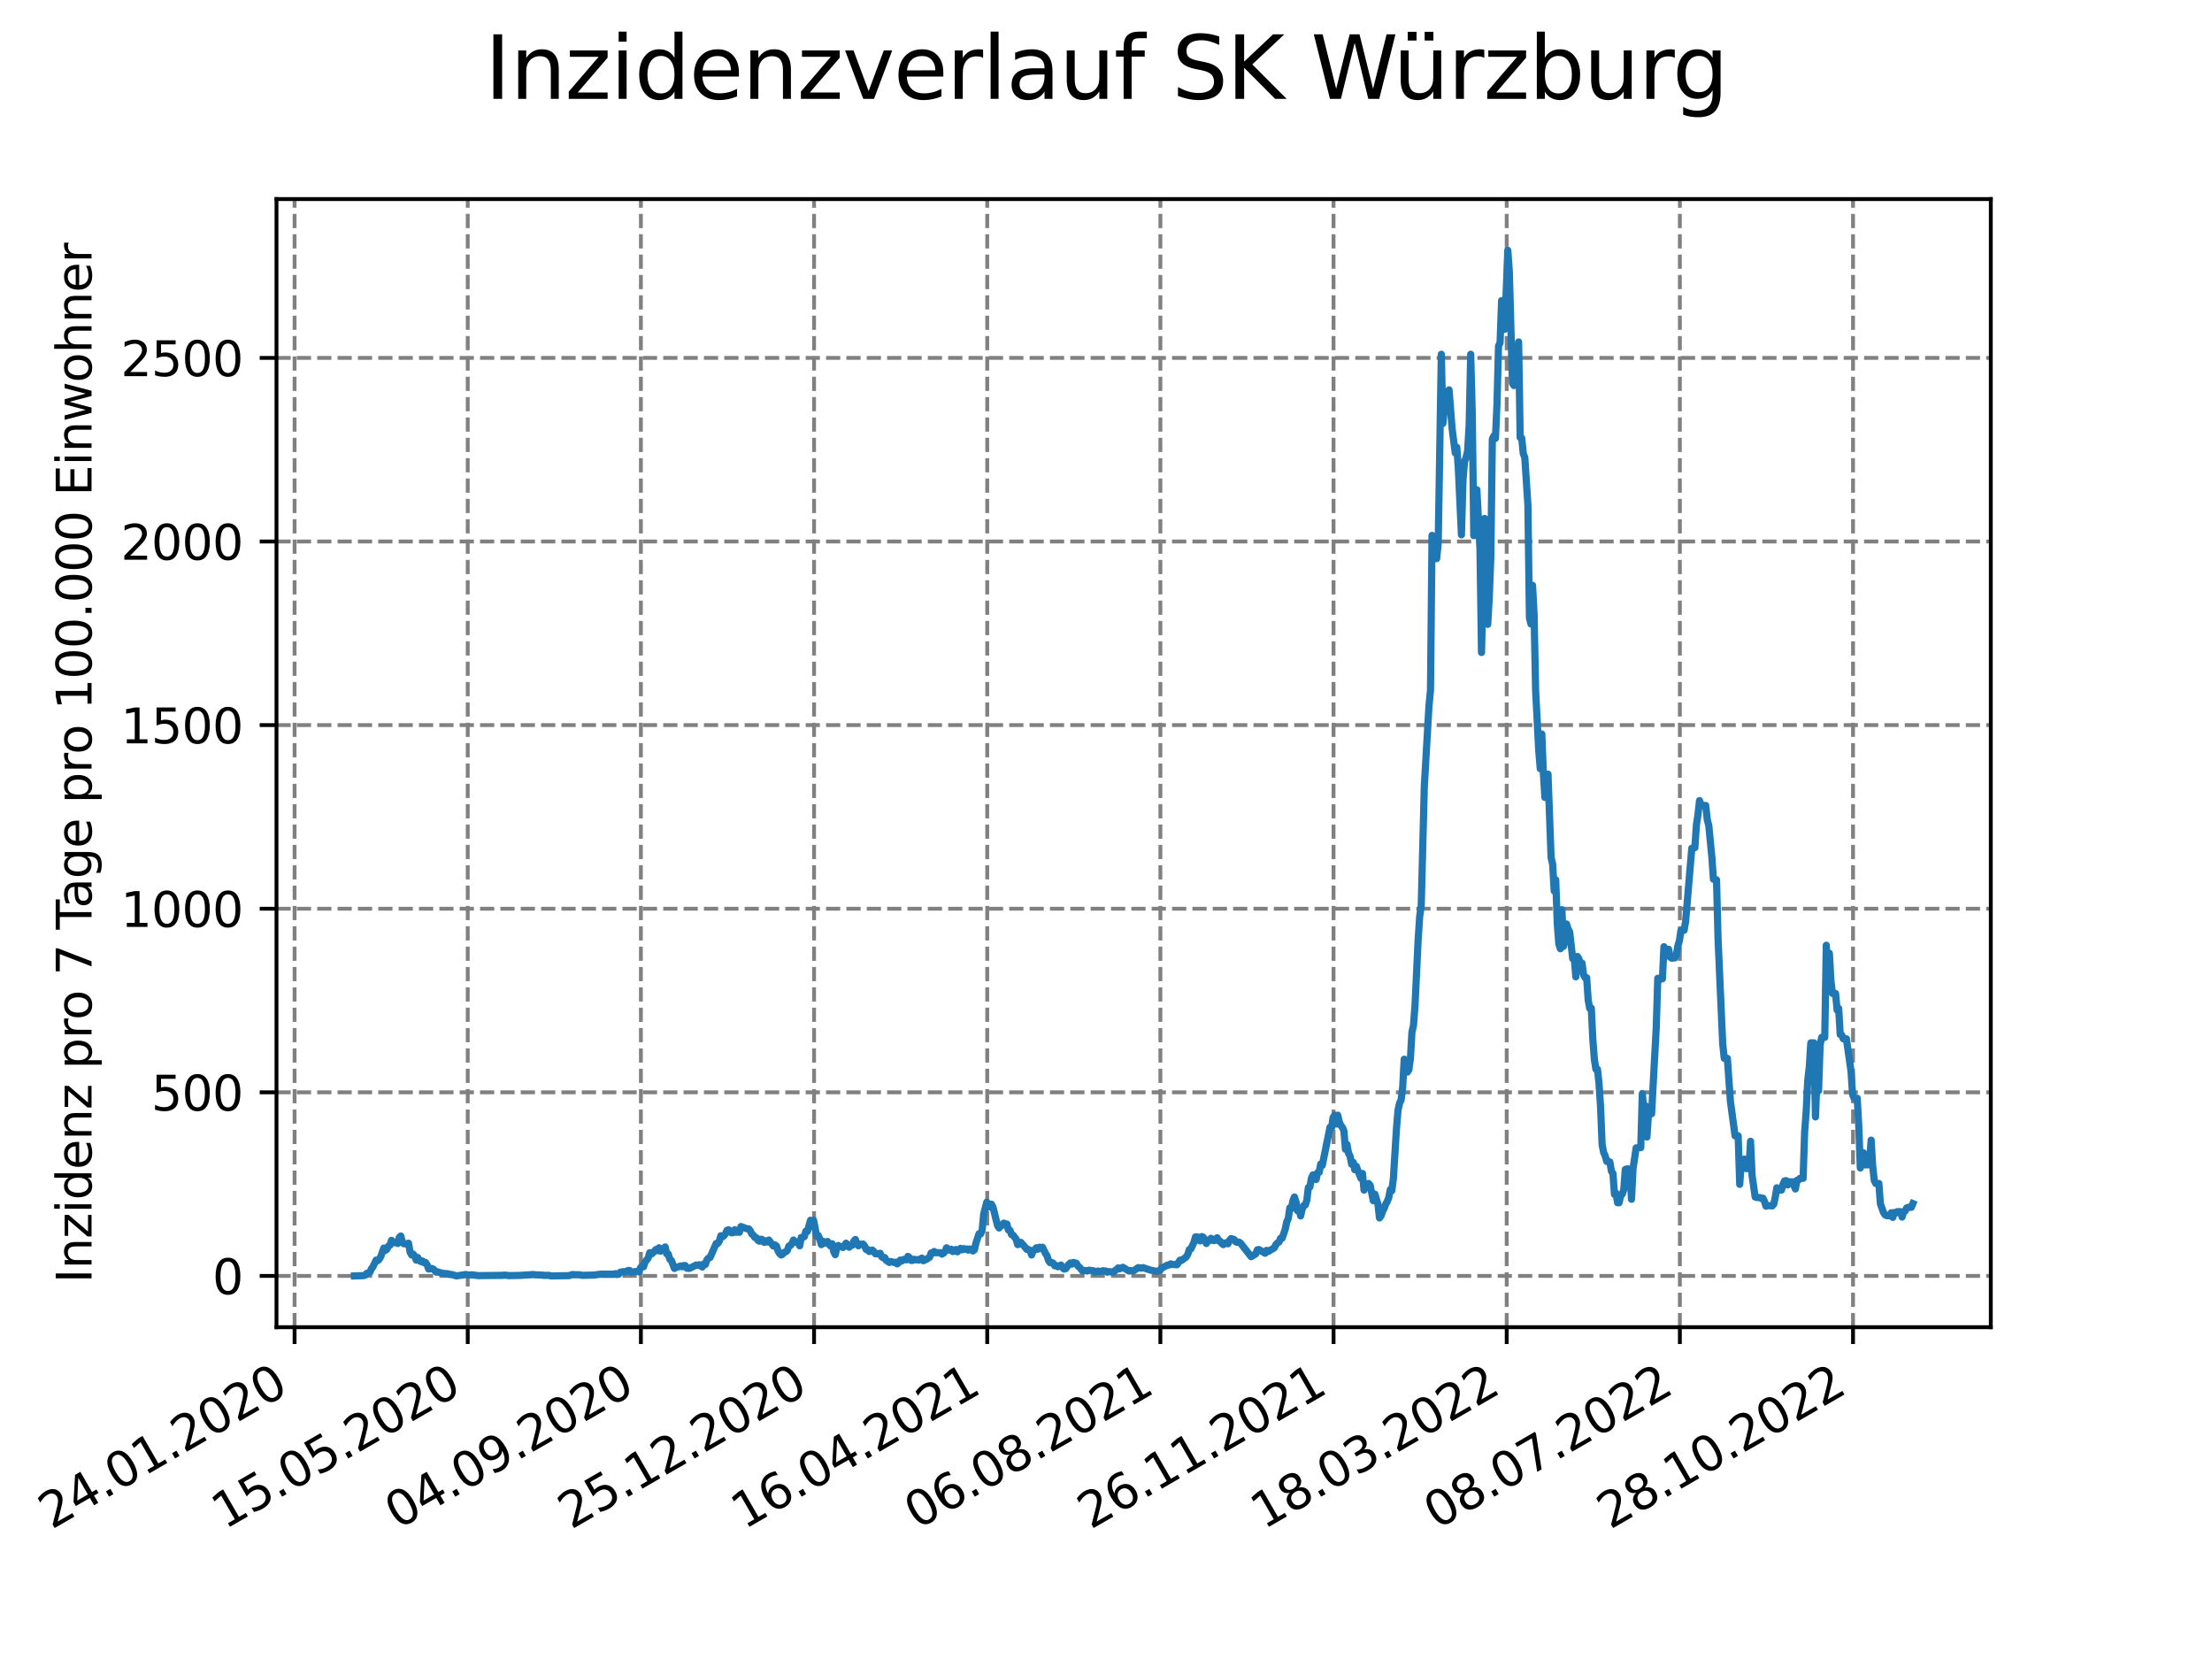 <?xml version="1.0" encoding="utf-8" standalone="no"?>
<!DOCTYPE svg PUBLIC "-//W3C//DTD SVG 1.1//EN"
  "http://www.w3.org/Graphics/SVG/1.1/DTD/svg11.dtd">
<svg xmlns:xlink="http://www.w3.org/1999/xlink" width="460.8pt" height="345.6pt" viewBox="0 0 460.8 345.6" xmlns="http://www.w3.org/2000/svg" version="1.1">
 <defs>
  <style type="text/css">*{stroke-linejoin: round; stroke-linecap: butt}</style>
 </defs>
 <g id="figure_1">
  <g id="patch_1">
   <path d="M 0 345.6 
L 460.8 345.6 
L 460.8 0 
L 0 0 
z
" style="fill: #ffffff"/>
  </g>
  <g id="axes_1">
   <g id="patch_2">
    <path d="M 57.6 276.48 
L 414.72 276.48 
L 414.72 41.472 
L 57.6 41.472 
z
" style="fill: #ffffff"/>
   </g>
   <g id="matplotlib.axis_1">
    <g id="xtick_1">
     <g id="line2d_1">
      <path d="M 61.366 276.48 
L 61.366 41.472 
" clip-path="url(#p59727eeb74)" style="fill: none; stroke-dasharray: 2.96,1.28; stroke-dashoffset: 0; stroke: #808080; stroke-width: 0.8"/>
     </g>
     <g id="line2d_2">
      <defs>
       <path id="ma22b0b4941" d="M 0 0 
L 0 3.5 
" style="stroke: #000000; stroke-width: 0.8"/>
      </defs>
      <g>
       <use xlink:href="#ma22b0b4941" x="61.366" y="276.48" style="stroke: #000000; stroke-width: 0.8"/>
      </g>
     </g>
     <g id="text_1">
      <!-- 24.01.2020 -->
      <g transform="translate(10.74 318.689) rotate(-30) scale(0.1 -0.1)">
       <defs>
        <path id="DejaVuSans-32" d="M 1228 531 
L 3431 531 
L 3431 0 
L 469 0 
L 469 531 
Q 828 903 1448 1529 
Q 2069 2156 2228 2338 
Q 2531 2678 2651 2914 
Q 2772 3150 2772 3378 
Q 2772 3750 2511 3984 
Q 2250 4219 1831 4219 
Q 1534 4219 1204 4116 
Q 875 4013 500 3803 
L 500 4441 
Q 881 4594 1212 4672 
Q 1544 4750 1819 4750 
Q 2544 4750 2975 4387 
Q 3406 4025 3406 3419 
Q 3406 3131 3298 2873 
Q 3191 2616 2906 2266 
Q 2828 2175 2409 1742 
Q 1991 1309 1228 531 
z
" transform="scale(0.016)"/>
        <path id="DejaVuSans-34" d="M 2419 4116 
L 825 1625 
L 2419 1625 
L 2419 4116 
z
M 2253 4666 
L 3047 4666 
L 3047 1625 
L 3713 1625 
L 3713 1100 
L 3047 1100 
L 3047 0 
L 2419 0 
L 2419 1100 
L 313 1100 
L 313 1709 
L 2253 4666 
z
" transform="scale(0.016)"/>
        <path id="DejaVuSans-2e" d="M 684 794 
L 1344 794 
L 1344 0 
L 684 0 
L 684 794 
z
" transform="scale(0.016)"/>
        <path id="DejaVuSans-30" d="M 2034 4250 
Q 1547 4250 1301 3770 
Q 1056 3291 1056 2328 
Q 1056 1369 1301 889 
Q 1547 409 2034 409 
Q 2525 409 2770 889 
Q 3016 1369 3016 2328 
Q 3016 3291 2770 3770 
Q 2525 4250 2034 4250 
z
M 2034 4750 
Q 2819 4750 3233 4129 
Q 3647 3509 3647 2328 
Q 3647 1150 3233 529 
Q 2819 -91 2034 -91 
Q 1250 -91 836 529 
Q 422 1150 422 2328 
Q 422 3509 836 4129 
Q 1250 4750 2034 4750 
z
" transform="scale(0.016)"/>
        <path id="DejaVuSans-31" d="M 794 531 
L 1825 531 
L 1825 4091 
L 703 3866 
L 703 4441 
L 1819 4666 
L 2450 4666 
L 2450 531 
L 3481 531 
L 3481 0 
L 794 0 
L 794 531 
z
" transform="scale(0.016)"/>
       </defs>
       <use xlink:href="#DejaVuSans-32"/>
       <use xlink:href="#DejaVuSans-34" x="63.623"/>
       <use xlink:href="#DejaVuSans-2e" x="127.246"/>
       <use xlink:href="#DejaVuSans-30" x="159.033"/>
       <use xlink:href="#DejaVuSans-31" x="222.656"/>
       <use xlink:href="#DejaVuSans-2e" x="286.279"/>
       <use xlink:href="#DejaVuSans-32" x="318.066"/>
       <use xlink:href="#DejaVuSans-30" x="381.689"/>
       <use xlink:href="#DejaVuSans-32" x="445.312"/>
       <use xlink:href="#DejaVuSans-30" x="508.936"/>
      </g>
     </g>
    </g>
    <g id="xtick_2">
     <g id="line2d_3">
      <path d="M 97.438 276.48 
L 97.438 41.472 
" clip-path="url(#p59727eeb74)" style="fill: none; stroke-dasharray: 2.96,1.28; stroke-dashoffset: 0; stroke: #808080; stroke-width: 0.8"/>
     </g>
     <g id="line2d_4">
      <g>
       <use xlink:href="#ma22b0b4941" x="97.438" y="276.48" style="stroke: #000000; stroke-width: 0.8"/>
      </g>
     </g>
     <g id="text_2">
      <!-- 15.05.2020 -->
      <g transform="translate(46.813 318.689) rotate(-30) scale(0.1 -0.1)">
       <defs>
        <path id="DejaVuSans-35" d="M 691 4666 
L 3169 4666 
L 3169 4134 
L 1269 4134 
L 1269 2991 
Q 1406 3038 1543 3061 
Q 1681 3084 1819 3084 
Q 2600 3084 3056 2656 
Q 3513 2228 3513 1497 
Q 3513 744 3044 326 
Q 2575 -91 1722 -91 
Q 1428 -91 1123 -41 
Q 819 9 494 109 
L 494 744 
Q 775 591 1075 516 
Q 1375 441 1709 441 
Q 2250 441 2565 725 
Q 2881 1009 2881 1497 
Q 2881 1984 2565 2268 
Q 2250 2553 1709 2553 
Q 1456 2553 1204 2497 
Q 953 2441 691 2322 
L 691 4666 
z
" transform="scale(0.016)"/>
       </defs>
       <use xlink:href="#DejaVuSans-31"/>
       <use xlink:href="#DejaVuSans-35" x="63.623"/>
       <use xlink:href="#DejaVuSans-2e" x="127.246"/>
       <use xlink:href="#DejaVuSans-30" x="159.033"/>
       <use xlink:href="#DejaVuSans-35" x="222.656"/>
       <use xlink:href="#DejaVuSans-2e" x="286.279"/>
       <use xlink:href="#DejaVuSans-32" x="318.066"/>
       <use xlink:href="#DejaVuSans-30" x="381.689"/>
       <use xlink:href="#DejaVuSans-32" x="445.312"/>
       <use xlink:href="#DejaVuSans-30" x="508.936"/>
      </g>
     </g>
    </g>
    <g id="xtick_3">
     <g id="line2d_5">
      <path d="M 133.511 276.48 
L 133.511 41.472 
" clip-path="url(#p59727eeb74)" style="fill: none; stroke-dasharray: 2.96,1.28; stroke-dashoffset: 0; stroke: #808080; stroke-width: 0.8"/>
     </g>
     <g id="line2d_6">
      <g>
       <use xlink:href="#ma22b0b4941" x="133.511" y="276.48" style="stroke: #000000; stroke-width: 0.8"/>
      </g>
     </g>
     <g id="text_3">
      <!-- 04.09.2020 -->
      <g transform="translate(82.886 318.689) rotate(-30) scale(0.1 -0.1)">
       <defs>
        <path id="DejaVuSans-39" d="M 703 97 
L 703 672 
Q 941 559 1184 500 
Q 1428 441 1663 441 
Q 2288 441 2617 861 
Q 2947 1281 2994 2138 
Q 2813 1869 2534 1725 
Q 2256 1581 1919 1581 
Q 1219 1581 811 2004 
Q 403 2428 403 3163 
Q 403 3881 828 4315 
Q 1253 4750 1959 4750 
Q 2769 4750 3195 4129 
Q 3622 3509 3622 2328 
Q 3622 1225 3098 567 
Q 2575 -91 1691 -91 
Q 1453 -91 1209 -44 
Q 966 3 703 97 
z
M 1959 2075 
Q 2384 2075 2632 2365 
Q 2881 2656 2881 3163 
Q 2881 3666 2632 3958 
Q 2384 4250 1959 4250 
Q 1534 4250 1286 3958 
Q 1038 3666 1038 3163 
Q 1038 2656 1286 2365 
Q 1534 2075 1959 2075 
z
" transform="scale(0.016)"/>
       </defs>
       <use xlink:href="#DejaVuSans-30"/>
       <use xlink:href="#DejaVuSans-34" x="63.623"/>
       <use xlink:href="#DejaVuSans-2e" x="127.246"/>
       <use xlink:href="#DejaVuSans-30" x="159.033"/>
       <use xlink:href="#DejaVuSans-39" x="222.656"/>
       <use xlink:href="#DejaVuSans-2e" x="286.279"/>
       <use xlink:href="#DejaVuSans-32" x="318.066"/>
       <use xlink:href="#DejaVuSans-30" x="381.689"/>
       <use xlink:href="#DejaVuSans-32" x="445.312"/>
       <use xlink:href="#DejaVuSans-30" x="508.936"/>
      </g>
     </g>
    </g>
    <g id="xtick_4">
     <g id="line2d_7">
      <path d="M 169.584 276.48 
L 169.584 41.472 
" clip-path="url(#p59727eeb74)" style="fill: none; stroke-dasharray: 2.96,1.28; stroke-dashoffset: 0; stroke: #808080; stroke-width: 0.8"/>
     </g>
     <g id="line2d_8">
      <g>
       <use xlink:href="#ma22b0b4941" x="169.584" y="276.48" style="stroke: #000000; stroke-width: 0.8"/>
      </g>
     </g>
     <g id="text_4">
      <!-- 25.12.2020 -->
      <g transform="translate(118.959 318.689) rotate(-30) scale(0.1 -0.1)">
       <use xlink:href="#DejaVuSans-32"/>
       <use xlink:href="#DejaVuSans-35" x="63.623"/>
       <use xlink:href="#DejaVuSans-2e" x="127.246"/>
       <use xlink:href="#DejaVuSans-31" x="159.033"/>
       <use xlink:href="#DejaVuSans-32" x="222.656"/>
       <use xlink:href="#DejaVuSans-2e" x="286.279"/>
       <use xlink:href="#DejaVuSans-32" x="318.066"/>
       <use xlink:href="#DejaVuSans-30" x="381.689"/>
       <use xlink:href="#DejaVuSans-32" x="445.312"/>
       <use xlink:href="#DejaVuSans-30" x="508.936"/>
      </g>
     </g>
    </g>
    <g id="xtick_5">
     <g id="line2d_9">
      <path d="M 205.657 276.48 
L 205.657 41.472 
" clip-path="url(#p59727eeb74)" style="fill: none; stroke-dasharray: 2.96,1.28; stroke-dashoffset: 0; stroke: #808080; stroke-width: 0.8"/>
     </g>
     <g id="line2d_10">
      <g>
       <use xlink:href="#ma22b0b4941" x="205.657" y="276.48" style="stroke: #000000; stroke-width: 0.8"/>
      </g>
     </g>
     <g id="text_5">
      <!-- 16.04.2021 -->
      <g transform="translate(155.031 318.689) rotate(-30) scale(0.1 -0.1)">
       <defs>
        <path id="DejaVuSans-36" d="M 2113 2584 
Q 1688 2584 1439 2293 
Q 1191 2003 1191 1497 
Q 1191 994 1439 701 
Q 1688 409 2113 409 
Q 2538 409 2786 701 
Q 3034 994 3034 1497 
Q 3034 2003 2786 2293 
Q 2538 2584 2113 2584 
z
M 3366 4563 
L 3366 3988 
Q 3128 4100 2886 4159 
Q 2644 4219 2406 4219 
Q 1781 4219 1451 3797 
Q 1122 3375 1075 2522 
Q 1259 2794 1537 2939 
Q 1816 3084 2150 3084 
Q 2853 3084 3261 2657 
Q 3669 2231 3669 1497 
Q 3669 778 3244 343 
Q 2819 -91 2113 -91 
Q 1303 -91 875 529 
Q 447 1150 447 2328 
Q 447 3434 972 4092 
Q 1497 4750 2381 4750 
Q 2619 4750 2861 4703 
Q 3103 4656 3366 4563 
z
" transform="scale(0.016)"/>
       </defs>
       <use xlink:href="#DejaVuSans-31"/>
       <use xlink:href="#DejaVuSans-36" x="63.623"/>
       <use xlink:href="#DejaVuSans-2e" x="127.246"/>
       <use xlink:href="#DejaVuSans-30" x="159.033"/>
       <use xlink:href="#DejaVuSans-34" x="222.656"/>
       <use xlink:href="#DejaVuSans-2e" x="286.279"/>
       <use xlink:href="#DejaVuSans-32" x="318.066"/>
       <use xlink:href="#DejaVuSans-30" x="381.689"/>
       <use xlink:href="#DejaVuSans-32" x="445.312"/>
       <use xlink:href="#DejaVuSans-31" x="508.936"/>
      </g>
     </g>
    </g>
    <g id="xtick_6">
     <g id="line2d_11">
      <path d="M 241.729 276.48 
L 241.729 41.472 
" clip-path="url(#p59727eeb74)" style="fill: none; stroke-dasharray: 2.96,1.28; stroke-dashoffset: 0; stroke: #808080; stroke-width: 0.8"/>
     </g>
     <g id="line2d_12">
      <g>
       <use xlink:href="#ma22b0b4941" x="241.729" y="276.48" style="stroke: #000000; stroke-width: 0.8"/>
      </g>
     </g>
     <g id="text_6">
      <!-- 06.08.2021 -->
      <g transform="translate(191.104 318.689) rotate(-30) scale(0.1 -0.1)">
       <defs>
        <path id="DejaVuSans-38" d="M 2034 2216 
Q 1584 2216 1326 1975 
Q 1069 1734 1069 1313 
Q 1069 891 1326 650 
Q 1584 409 2034 409 
Q 2484 409 2743 651 
Q 3003 894 3003 1313 
Q 3003 1734 2745 1975 
Q 2488 2216 2034 2216 
z
M 1403 2484 
Q 997 2584 770 2862 
Q 544 3141 544 3541 
Q 544 4100 942 4425 
Q 1341 4750 2034 4750 
Q 2731 4750 3128 4425 
Q 3525 4100 3525 3541 
Q 3525 3141 3298 2862 
Q 3072 2584 2669 2484 
Q 3125 2378 3379 2068 
Q 3634 1759 3634 1313 
Q 3634 634 3220 271 
Q 2806 -91 2034 -91 
Q 1263 -91 848 271 
Q 434 634 434 1313 
Q 434 1759 690 2068 
Q 947 2378 1403 2484 
z
M 1172 3481 
Q 1172 3119 1398 2916 
Q 1625 2713 2034 2713 
Q 2441 2713 2670 2916 
Q 2900 3119 2900 3481 
Q 2900 3844 2670 4047 
Q 2441 4250 2034 4250 
Q 1625 4250 1398 4047 
Q 1172 3844 1172 3481 
z
" transform="scale(0.016)"/>
       </defs>
       <use xlink:href="#DejaVuSans-30"/>
       <use xlink:href="#DejaVuSans-36" x="63.623"/>
       <use xlink:href="#DejaVuSans-2e" x="127.246"/>
       <use xlink:href="#DejaVuSans-30" x="159.033"/>
       <use xlink:href="#DejaVuSans-38" x="222.656"/>
       <use xlink:href="#DejaVuSans-2e" x="286.279"/>
       <use xlink:href="#DejaVuSans-32" x="318.066"/>
       <use xlink:href="#DejaVuSans-30" x="381.689"/>
       <use xlink:href="#DejaVuSans-32" x="445.312"/>
       <use xlink:href="#DejaVuSans-31" x="508.936"/>
      </g>
     </g>
    </g>
    <g id="xtick_7">
     <g id="line2d_13">
      <path d="M 277.802 276.48 
L 277.802 41.472 
" clip-path="url(#p59727eeb74)" style="fill: none; stroke-dasharray: 2.96,1.28; stroke-dashoffset: 0; stroke: #808080; stroke-width: 0.8"/>
     </g>
     <g id="line2d_14">
      <g>
       <use xlink:href="#ma22b0b4941" x="277.802" y="276.48" style="stroke: #000000; stroke-width: 0.8"/>
      </g>
     </g>
     <g id="text_7">
      <!-- 26.11.2021 -->
      <g transform="translate(227.177 318.689) rotate(-30) scale(0.1 -0.1)">
       <use xlink:href="#DejaVuSans-32"/>
       <use xlink:href="#DejaVuSans-36" x="63.623"/>
       <use xlink:href="#DejaVuSans-2e" x="127.246"/>
       <use xlink:href="#DejaVuSans-31" x="159.033"/>
       <use xlink:href="#DejaVuSans-31" x="222.656"/>
       <use xlink:href="#DejaVuSans-2e" x="286.279"/>
       <use xlink:href="#DejaVuSans-32" x="318.066"/>
       <use xlink:href="#DejaVuSans-30" x="381.689"/>
       <use xlink:href="#DejaVuSans-32" x="445.312"/>
       <use xlink:href="#DejaVuSans-31" x="508.936"/>
      </g>
     </g>
    </g>
    <g id="xtick_8">
     <g id="line2d_15">
      <path d="M 313.875 276.48 
L 313.875 41.472 
" clip-path="url(#p59727eeb74)" style="fill: none; stroke-dasharray: 2.96,1.28; stroke-dashoffset: 0; stroke: #808080; stroke-width: 0.8"/>
     </g>
     <g id="line2d_16">
      <g>
       <use xlink:href="#ma22b0b4941" x="313.875" y="276.48" style="stroke: #000000; stroke-width: 0.8"/>
      </g>
     </g>
     <g id="text_8">
      <!-- 18.03.2022 -->
      <g transform="translate(263.25 318.689) rotate(-30) scale(0.1 -0.1)">
       <defs>
        <path id="DejaVuSans-33" d="M 2597 2516 
Q 3050 2419 3304 2112 
Q 3559 1806 3559 1356 
Q 3559 666 3084 287 
Q 2609 -91 1734 -91 
Q 1441 -91 1130 -33 
Q 819 25 488 141 
L 488 750 
Q 750 597 1062 519 
Q 1375 441 1716 441 
Q 2309 441 2620 675 
Q 2931 909 2931 1356 
Q 2931 1769 2642 2001 
Q 2353 2234 1838 2234 
L 1294 2234 
L 1294 2753 
L 1863 2753 
Q 2328 2753 2575 2939 
Q 2822 3125 2822 3475 
Q 2822 3834 2567 4026 
Q 2313 4219 1838 4219 
Q 1578 4219 1281 4162 
Q 984 4106 628 3988 
L 628 4550 
Q 988 4650 1302 4700 
Q 1616 4750 1894 4750 
Q 2613 4750 3031 4423 
Q 3450 4097 3450 3541 
Q 3450 3153 3228 2886 
Q 3006 2619 2597 2516 
z
" transform="scale(0.016)"/>
       </defs>
       <use xlink:href="#DejaVuSans-31"/>
       <use xlink:href="#DejaVuSans-38" x="63.623"/>
       <use xlink:href="#DejaVuSans-2e" x="127.246"/>
       <use xlink:href="#DejaVuSans-30" x="159.033"/>
       <use xlink:href="#DejaVuSans-33" x="222.656"/>
       <use xlink:href="#DejaVuSans-2e" x="286.279"/>
       <use xlink:href="#DejaVuSans-32" x="318.066"/>
       <use xlink:href="#DejaVuSans-30" x="381.689"/>
       <use xlink:href="#DejaVuSans-32" x="445.312"/>
       <use xlink:href="#DejaVuSans-32" x="508.936"/>
      </g>
     </g>
    </g>
    <g id="xtick_9">
     <g id="line2d_17">
      <path d="M 349.947 276.48 
L 349.947 41.472 
" clip-path="url(#p59727eeb74)" style="fill: none; stroke-dasharray: 2.96,1.28; stroke-dashoffset: 0; stroke: #808080; stroke-width: 0.8"/>
     </g>
     <g id="line2d_18">
      <g>
       <use xlink:href="#ma22b0b4941" x="349.947" y="276.48" style="stroke: #000000; stroke-width: 0.8"/>
      </g>
     </g>
     <g id="text_9">
      <!-- 08.07.2022 -->
      <g transform="translate(299.322 318.689) rotate(-30) scale(0.1 -0.1)">
       <defs>
        <path id="DejaVuSans-37" d="M 525 4666 
L 3525 4666 
L 3525 4397 
L 1831 0 
L 1172 0 
L 2766 4134 
L 525 4134 
L 525 4666 
z
" transform="scale(0.016)"/>
       </defs>
       <use xlink:href="#DejaVuSans-30"/>
       <use xlink:href="#DejaVuSans-38" x="63.623"/>
       <use xlink:href="#DejaVuSans-2e" x="127.246"/>
       <use xlink:href="#DejaVuSans-30" x="159.033"/>
       <use xlink:href="#DejaVuSans-37" x="222.656"/>
       <use xlink:href="#DejaVuSans-2e" x="286.279"/>
       <use xlink:href="#DejaVuSans-32" x="318.066"/>
       <use xlink:href="#DejaVuSans-30" x="381.689"/>
       <use xlink:href="#DejaVuSans-32" x="445.312"/>
       <use xlink:href="#DejaVuSans-32" x="508.936"/>
      </g>
     </g>
    </g>
    <g id="xtick_10">
     <g id="line2d_19">
      <path d="M 386.02 276.48 
L 386.02 41.472 
" clip-path="url(#p59727eeb74)" style="fill: none; stroke-dasharray: 2.96,1.28; stroke-dashoffset: 0; stroke: #808080; stroke-width: 0.8"/>
     </g>
     <g id="line2d_20">
      <g>
       <use xlink:href="#ma22b0b4941" x="386.02" y="276.48" style="stroke: #000000; stroke-width: 0.8"/>
      </g>
     </g>
     <g id="text_10">
      <!-- 28.10.2022 -->
      <g transform="translate(335.395 318.689) rotate(-30) scale(0.1 -0.1)">
       <use xlink:href="#DejaVuSans-32"/>
       <use xlink:href="#DejaVuSans-38" x="63.623"/>
       <use xlink:href="#DejaVuSans-2e" x="127.246"/>
       <use xlink:href="#DejaVuSans-31" x="159.033"/>
       <use xlink:href="#DejaVuSans-30" x="222.656"/>
       <use xlink:href="#DejaVuSans-2e" x="286.279"/>
       <use xlink:href="#DejaVuSans-32" x="318.066"/>
       <use xlink:href="#DejaVuSans-30" x="381.689"/>
       <use xlink:href="#DejaVuSans-32" x="445.312"/>
       <use xlink:href="#DejaVuSans-32" x="508.936"/>
      </g>
     </g>
    </g>
   </g>
   <g id="matplotlib.axis_2">
    <g id="ytick_1">
     <g id="line2d_21">
      <path d="M 57.6 265.798 
L 414.72 265.798 
" clip-path="url(#p59727eeb74)" style="fill: none; stroke-dasharray: 2.96,1.28; stroke-dashoffset: 0; stroke: #808080; stroke-width: 0.8"/>
     </g>
     <g id="line2d_22">
      <defs>
       <path id="m78ada2293e" d="M 0 0 
L -3.5 0 
" style="stroke: #000000; stroke-width: 0.8"/>
      </defs>
      <g>
       <use xlink:href="#m78ada2293e" x="57.6" y="265.798" style="stroke: #000000; stroke-width: 0.8"/>
      </g>
     </g>
     <g id="text_11">
      <!-- 0 -->
      <g transform="translate(44.237 269.597) scale(0.1 -0.1)">
       <use xlink:href="#DejaVuSans-30"/>
      </g>
     </g>
    </g>
    <g id="ytick_2">
     <g id="line2d_23">
      <path d="M 57.6 227.549 
L 414.72 227.549 
" clip-path="url(#p59727eeb74)" style="fill: none; stroke-dasharray: 2.96,1.28; stroke-dashoffset: 0; stroke: #808080; stroke-width: 0.8"/>
     </g>
     <g id="line2d_24">
      <g>
       <use xlink:href="#m78ada2293e" x="57.6" y="227.549" style="stroke: #000000; stroke-width: 0.8"/>
      </g>
     </g>
     <g id="text_12">
      <!-- 500 -->
      <g transform="translate(31.512 231.349) scale(0.1 -0.1)">
       <use xlink:href="#DejaVuSans-35"/>
       <use xlink:href="#DejaVuSans-30" x="63.623"/>
       <use xlink:href="#DejaVuSans-30" x="127.246"/>
      </g>
     </g>
    </g>
    <g id="ytick_3">
     <g id="line2d_25">
      <path d="M 57.6 189.301 
L 414.72 189.301 
" clip-path="url(#p59727eeb74)" style="fill: none; stroke-dasharray: 2.96,1.28; stroke-dashoffset: 0; stroke: #808080; stroke-width: 0.8"/>
     </g>
     <g id="line2d_26">
      <g>
       <use xlink:href="#m78ada2293e" x="57.6" y="189.301" style="stroke: #000000; stroke-width: 0.8"/>
      </g>
     </g>
     <g id="text_13">
      <!-- 1000 -->
      <g transform="translate(25.15 193.1) scale(0.1 -0.1)">
       <use xlink:href="#DejaVuSans-31"/>
       <use xlink:href="#DejaVuSans-30" x="63.623"/>
       <use xlink:href="#DejaVuSans-30" x="127.246"/>
       <use xlink:href="#DejaVuSans-30" x="190.869"/>
      </g>
     </g>
    </g>
    <g id="ytick_4">
     <g id="line2d_27">
      <path d="M 57.6 151.053 
L 414.72 151.053 
" clip-path="url(#p59727eeb74)" style="fill: none; stroke-dasharray: 2.96,1.28; stroke-dashoffset: 0; stroke: #808080; stroke-width: 0.8"/>
     </g>
     <g id="line2d_28">
      <g>
       <use xlink:href="#m78ada2293e" x="57.6" y="151.053" style="stroke: #000000; stroke-width: 0.8"/>
      </g>
     </g>
     <g id="text_14">
      <!-- 1500 -->
      <g transform="translate(25.15 154.852) scale(0.1 -0.1)">
       <use xlink:href="#DejaVuSans-31"/>
       <use xlink:href="#DejaVuSans-35" x="63.623"/>
       <use xlink:href="#DejaVuSans-30" x="127.246"/>
       <use xlink:href="#DejaVuSans-30" x="190.869"/>
      </g>
     </g>
    </g>
    <g id="ytick_5">
     <g id="line2d_29">
      <path d="M 57.6 112.804 
L 414.72 112.804 
" clip-path="url(#p59727eeb74)" style="fill: none; stroke-dasharray: 2.96,1.28; stroke-dashoffset: 0; stroke: #808080; stroke-width: 0.8"/>
     </g>
     <g id="line2d_30">
      <g>
       <use xlink:href="#m78ada2293e" x="57.6" y="112.804" style="stroke: #000000; stroke-width: 0.8"/>
      </g>
     </g>
     <g id="text_15">
      <!-- 2000 -->
      <g transform="translate(25.15 116.604) scale(0.1 -0.1)">
       <use xlink:href="#DejaVuSans-32"/>
       <use xlink:href="#DejaVuSans-30" x="63.623"/>
       <use xlink:href="#DejaVuSans-30" x="127.246"/>
       <use xlink:href="#DejaVuSans-30" x="190.869"/>
      </g>
     </g>
    </g>
    <g id="ytick_6">
     <g id="line2d_31">
      <path d="M 57.6 74.556 
L 414.72 74.556 
" clip-path="url(#p59727eeb74)" style="fill: none; stroke-dasharray: 2.96,1.28; stroke-dashoffset: 0; stroke: #808080; stroke-width: 0.8"/>
     </g>
     <g id="line2d_32">
      <g>
       <use xlink:href="#m78ada2293e" x="57.6" y="74.556" style="stroke: #000000; stroke-width: 0.8"/>
      </g>
     </g>
     <g id="text_16">
      <!-- 2500 -->
      <g transform="translate(25.15 78.355) scale(0.1 -0.1)">
       <use xlink:href="#DejaVuSans-32"/>
       <use xlink:href="#DejaVuSans-35" x="63.623"/>
       <use xlink:href="#DejaVuSans-30" x="127.246"/>
       <use xlink:href="#DejaVuSans-30" x="190.869"/>
      </g>
     </g>
    </g>
    <g id="text_17">
     <!-- Inzidenz pro 7 Tage pro 100.000 Einwohner -->
     <g transform="translate(19.07 267.301) rotate(-90) scale(0.1 -0.1)">
      <defs>
       <path id="DejaVuSans-49" d="M 628 4666 
L 1259 4666 
L 1259 0 
L 628 0 
L 628 4666 
z
" transform="scale(0.016)"/>
       <path id="DejaVuSans-6e" d="M 3513 2113 
L 3513 0 
L 2938 0 
L 2938 2094 
Q 2938 2591 2744 2837 
Q 2550 3084 2163 3084 
Q 1697 3084 1428 2787 
Q 1159 2491 1159 1978 
L 1159 0 
L 581 0 
L 581 3500 
L 1159 3500 
L 1159 2956 
Q 1366 3272 1645 3428 
Q 1925 3584 2291 3584 
Q 2894 3584 3203 3211 
Q 3513 2838 3513 2113 
z
" transform="scale(0.016)"/>
       <path id="DejaVuSans-7a" d="M 353 3500 
L 3084 3500 
L 3084 2975 
L 922 459 
L 3084 459 
L 3084 0 
L 275 0 
L 275 525 
L 2438 3041 
L 353 3041 
L 353 3500 
z
" transform="scale(0.016)"/>
       <path id="DejaVuSans-69" d="M 603 3500 
L 1178 3500 
L 1178 0 
L 603 0 
L 603 3500 
z
M 603 4863 
L 1178 4863 
L 1178 4134 
L 603 4134 
L 603 4863 
z
" transform="scale(0.016)"/>
       <path id="DejaVuSans-64" d="M 2906 2969 
L 2906 4863 
L 3481 4863 
L 3481 0 
L 2906 0 
L 2906 525 
Q 2725 213 2448 61 
Q 2172 -91 1784 -91 
Q 1150 -91 751 415 
Q 353 922 353 1747 
Q 353 2572 751 3078 
Q 1150 3584 1784 3584 
Q 2172 3584 2448 3432 
Q 2725 3281 2906 2969 
z
M 947 1747 
Q 947 1113 1208 752 
Q 1469 391 1925 391 
Q 2381 391 2643 752 
Q 2906 1113 2906 1747 
Q 2906 2381 2643 2742 
Q 2381 3103 1925 3103 
Q 1469 3103 1208 2742 
Q 947 2381 947 1747 
z
" transform="scale(0.016)"/>
       <path id="DejaVuSans-65" d="M 3597 1894 
L 3597 1613 
L 953 1613 
Q 991 1019 1311 708 
Q 1631 397 2203 397 
Q 2534 397 2845 478 
Q 3156 559 3463 722 
L 3463 178 
Q 3153 47 2828 -22 
Q 2503 -91 2169 -91 
Q 1331 -91 842 396 
Q 353 884 353 1716 
Q 353 2575 817 3079 
Q 1281 3584 2069 3584 
Q 2775 3584 3186 3129 
Q 3597 2675 3597 1894 
z
M 3022 2063 
Q 3016 2534 2758 2815 
Q 2500 3097 2075 3097 
Q 1594 3097 1305 2825 
Q 1016 2553 972 2059 
L 3022 2063 
z
" transform="scale(0.016)"/>
       <path id="DejaVuSans-20" transform="scale(0.016)"/>
       <path id="DejaVuSans-70" d="M 1159 525 
L 1159 -1331 
L 581 -1331 
L 581 3500 
L 1159 3500 
L 1159 2969 
Q 1341 3281 1617 3432 
Q 1894 3584 2278 3584 
Q 2916 3584 3314 3078 
Q 3713 2572 3713 1747 
Q 3713 922 3314 415 
Q 2916 -91 2278 -91 
Q 1894 -91 1617 61 
Q 1341 213 1159 525 
z
M 3116 1747 
Q 3116 2381 2855 2742 
Q 2594 3103 2138 3103 
Q 1681 3103 1420 2742 
Q 1159 2381 1159 1747 
Q 1159 1113 1420 752 
Q 1681 391 2138 391 
Q 2594 391 2855 752 
Q 3116 1113 3116 1747 
z
" transform="scale(0.016)"/>
       <path id="DejaVuSans-72" d="M 2631 2963 
Q 2534 3019 2420 3045 
Q 2306 3072 2169 3072 
Q 1681 3072 1420 2755 
Q 1159 2438 1159 1844 
L 1159 0 
L 581 0 
L 581 3500 
L 1159 3500 
L 1159 2956 
Q 1341 3275 1631 3429 
Q 1922 3584 2338 3584 
Q 2397 3584 2469 3576 
Q 2541 3569 2628 3553 
L 2631 2963 
z
" transform="scale(0.016)"/>
       <path id="DejaVuSans-6f" d="M 1959 3097 
Q 1497 3097 1228 2736 
Q 959 2375 959 1747 
Q 959 1119 1226 758 
Q 1494 397 1959 397 
Q 2419 397 2687 759 
Q 2956 1122 2956 1747 
Q 2956 2369 2687 2733 
Q 2419 3097 1959 3097 
z
M 1959 3584 
Q 2709 3584 3137 3096 
Q 3566 2609 3566 1747 
Q 3566 888 3137 398 
Q 2709 -91 1959 -91 
Q 1206 -91 779 398 
Q 353 888 353 1747 
Q 353 2609 779 3096 
Q 1206 3584 1959 3584 
z
" transform="scale(0.016)"/>
       <path id="DejaVuSans-54" d="M -19 4666 
L 3928 4666 
L 3928 4134 
L 2272 4134 
L 2272 0 
L 1638 0 
L 1638 4134 
L -19 4134 
L -19 4666 
z
" transform="scale(0.016)"/>
       <path id="DejaVuSans-61" d="M 2194 1759 
Q 1497 1759 1228 1600 
Q 959 1441 959 1056 
Q 959 750 1161 570 
Q 1363 391 1709 391 
Q 2188 391 2477 730 
Q 2766 1069 2766 1631 
L 2766 1759 
L 2194 1759 
z
M 3341 1997 
L 3341 0 
L 2766 0 
L 2766 531 
Q 2569 213 2275 61 
Q 1981 -91 1556 -91 
Q 1019 -91 701 211 
Q 384 513 384 1019 
Q 384 1609 779 1909 
Q 1175 2209 1959 2209 
L 2766 2209 
L 2766 2266 
Q 2766 2663 2505 2880 
Q 2244 3097 1772 3097 
Q 1472 3097 1187 3025 
Q 903 2953 641 2809 
L 641 3341 
Q 956 3463 1253 3523 
Q 1550 3584 1831 3584 
Q 2591 3584 2966 3190 
Q 3341 2797 3341 1997 
z
" transform="scale(0.016)"/>
       <path id="DejaVuSans-67" d="M 2906 1791 
Q 2906 2416 2648 2759 
Q 2391 3103 1925 3103 
Q 1463 3103 1205 2759 
Q 947 2416 947 1791 
Q 947 1169 1205 825 
Q 1463 481 1925 481 
Q 2391 481 2648 825 
Q 2906 1169 2906 1791 
z
M 3481 434 
Q 3481 -459 3084 -895 
Q 2688 -1331 1869 -1331 
Q 1566 -1331 1297 -1286 
Q 1028 -1241 775 -1147 
L 775 -588 
Q 1028 -725 1275 -790 
Q 1522 -856 1778 -856 
Q 2344 -856 2625 -561 
Q 2906 -266 2906 331 
L 2906 616 
Q 2728 306 2450 153 
Q 2172 0 1784 0 
Q 1141 0 747 490 
Q 353 981 353 1791 
Q 353 2603 747 3093 
Q 1141 3584 1784 3584 
Q 2172 3584 2450 3431 
Q 2728 3278 2906 2969 
L 2906 3500 
L 3481 3500 
L 3481 434 
z
" transform="scale(0.016)"/>
       <path id="DejaVuSans-45" d="M 628 4666 
L 3578 4666 
L 3578 4134 
L 1259 4134 
L 1259 2753 
L 3481 2753 
L 3481 2222 
L 1259 2222 
L 1259 531 
L 3634 531 
L 3634 0 
L 628 0 
L 628 4666 
z
" transform="scale(0.016)"/>
       <path id="DejaVuSans-77" d="M 269 3500 
L 844 3500 
L 1563 769 
L 2278 3500 
L 2956 3500 
L 3675 769 
L 4391 3500 
L 4966 3500 
L 4050 0 
L 3372 0 
L 2619 2869 
L 1863 0 
L 1184 0 
L 269 3500 
z
" transform="scale(0.016)"/>
       <path id="DejaVuSans-68" d="M 3513 2113 
L 3513 0 
L 2938 0 
L 2938 2094 
Q 2938 2591 2744 2837 
Q 2550 3084 2163 3084 
Q 1697 3084 1428 2787 
Q 1159 2491 1159 1978 
L 1159 0 
L 581 0 
L 581 4863 
L 1159 4863 
L 1159 2956 
Q 1366 3272 1645 3428 
Q 1925 3584 2291 3584 
Q 2894 3584 3203 3211 
Q 3513 2838 3513 2113 
z
" transform="scale(0.016)"/>
      </defs>
      <use xlink:href="#DejaVuSans-49"/>
      <use xlink:href="#DejaVuSans-6e" x="29.492"/>
      <use xlink:href="#DejaVuSans-7a" x="92.871"/>
      <use xlink:href="#DejaVuSans-69" x="145.361"/>
      <use xlink:href="#DejaVuSans-64" x="173.145"/>
      <use xlink:href="#DejaVuSans-65" x="236.621"/>
      <use xlink:href="#DejaVuSans-6e" x="298.145"/>
      <use xlink:href="#DejaVuSans-7a" x="361.523"/>
      <use xlink:href="#DejaVuSans-20" x="414.014"/>
      <use xlink:href="#DejaVuSans-70" x="445.801"/>
      <use xlink:href="#DejaVuSans-72" x="509.277"/>
      <use xlink:href="#DejaVuSans-6f" x="548.141"/>
      <use xlink:href="#DejaVuSans-20" x="609.322"/>
      <use xlink:href="#DejaVuSans-37" x="641.109"/>
      <use xlink:href="#DejaVuSans-20" x="704.732"/>
      <use xlink:href="#DejaVuSans-54" x="736.52"/>
      <use xlink:href="#DejaVuSans-61" x="781.104"/>
      <use xlink:href="#DejaVuSans-67" x="842.383"/>
      <use xlink:href="#DejaVuSans-65" x="905.859"/>
      <use xlink:href="#DejaVuSans-20" x="967.383"/>
      <use xlink:href="#DejaVuSans-70" x="999.17"/>
      <use xlink:href="#DejaVuSans-72" x="1062.646"/>
      <use xlink:href="#DejaVuSans-6f" x="1101.51"/>
      <use xlink:href="#DejaVuSans-20" x="1162.691"/>
      <use xlink:href="#DejaVuSans-31" x="1194.479"/>
      <use xlink:href="#DejaVuSans-30" x="1258.102"/>
      <use xlink:href="#DejaVuSans-30" x="1321.725"/>
      <use xlink:href="#DejaVuSans-2e" x="1385.348"/>
      <use xlink:href="#DejaVuSans-30" x="1417.135"/>
      <use xlink:href="#DejaVuSans-30" x="1480.758"/>
      <use xlink:href="#DejaVuSans-30" x="1544.381"/>
      <use xlink:href="#DejaVuSans-20" x="1608.004"/>
      <use xlink:href="#DejaVuSans-45" x="1639.791"/>
      <use xlink:href="#DejaVuSans-69" x="1702.975"/>
      <use xlink:href="#DejaVuSans-6e" x="1730.758"/>
      <use xlink:href="#DejaVuSans-77" x="1794.137"/>
      <use xlink:href="#DejaVuSans-6f" x="1875.924"/>
      <use xlink:href="#DejaVuSans-68" x="1937.105"/>
      <use xlink:href="#DejaVuSans-6e" x="2000.484"/>
      <use xlink:href="#DejaVuSans-65" x="2063.863"/>
      <use xlink:href="#DejaVuSans-72" x="2125.387"/>
     </g>
    </g>
   </g>
   <g id="line2d_33">
    <path d="M 73.833 265.798 
L 75.765 265.738 
L 76.087 265.618 
L 76.409 265.26 
L 76.731 265.2 
L 77.054 265.02 
L 77.376 264.303 
L 77.698 263.884 
L 78.342 262.509 
L 78.664 262.629 
L 78.986 262.33 
L 79.308 261.792 
L 79.952 259.998 
L 80.274 260.476 
L 80.596 260.237 
L 80.918 259.579 
L 81.241 259.4 
L 81.563 258.383 
L 81.885 258.922 
L 82.529 258.742 
L 82.851 259.041 
L 83.173 257.785 
L 83.495 257.486 
L 83.817 258.742 
L 84.139 259.101 
L 84.783 259.101 
L 85.105 258.981 
L 85.428 260.835 
L 85.75 261.433 
L 86.072 261.253 
L 86.394 261.672 
L 86.716 262.509 
L 87.038 261.971 
L 87.36 262.629 
L 87.682 262.808 
L 88.004 262.689 
L 88.326 263.047 
L 88.648 262.988 
L 88.97 263.466 
L 89.292 264.363 
L 89.937 264.243 
L 90.259 264.363 
L 90.903 265.02 
L 91.225 264.961 
L 92.191 265.26 
L 92.835 265.319 
L 93.157 265.319 
L 93.802 265.499 
L 94.124 265.499 
L 95.09 265.798 
L 97.022 265.499 
L 97.666 265.618 
L 98.311 265.559 
L 99.599 265.738 
L 104.752 265.678 
L 105.074 265.618 
L 106.041 265.738 
L 108.617 265.678 
L 109.261 265.618 
L 110.55 265.559 
L 110.872 265.499 
L 111.516 265.559 
L 112.804 265.618 
L 113.448 265.678 
L 114.415 265.678 
L 114.737 265.798 
L 118.602 265.738 
L 119.246 265.499 
L 119.89 265.559 
L 120.856 265.559 
L 121.178 265.678 
L 123.755 265.618 
L 125.043 265.439 
L 127.942 265.439 
L 128.264 265.319 
L 128.586 265.499 
L 128.908 265.439 
L 129.23 265.02 
L 129.874 264.901 
L 130.196 264.961 
L 130.841 264.662 
L 131.163 264.662 
L 131.485 265.02 
L 132.773 264.841 
L 133.095 264.961 
L 133.417 264.124 
L 133.739 263.765 
L 134.061 263.884 
L 134.383 262.868 
L 135.028 262.091 
L 135.35 260.955 
L 135.672 261.253 
L 135.994 261.014 
L 136.638 260.297 
L 136.96 260.536 
L 137.282 259.938 
L 137.604 260.656 
L 137.926 260.416 
L 138.57 259.759 
L 138.892 261.194 
L 139.215 261.253 
L 139.537 262.33 
L 139.859 262.569 
L 140.503 264.243 
L 140.825 264.004 
L 141.469 263.884 
L 141.791 263.705 
L 142.113 263.884 
L 142.435 263.645 
L 142.757 263.645 
L 143.079 264.183 
L 143.402 264.243 
L 143.724 264.183 
L 145.012 263.526 
L 145.334 263.585 
L 145.656 263.466 
L 146.3 263.944 
L 146.622 263.286 
L 146.944 263.406 
L 147.266 262.449 
L 147.589 262.091 
L 147.911 261.971 
L 149.199 259.041 
L 149.521 259.041 
L 149.843 258.563 
L 150.165 257.427 
L 150.487 257.666 
L 150.809 257.427 
L 151.131 257.008 
L 151.454 256.291 
L 151.776 256.171 
L 152.42 256.829 
L 152.742 256.769 
L 153.064 256.171 
L 153.386 256.709 
L 153.708 256.41 
L 154.03 256.709 
L 154.352 255.513 
L 155.641 255.992 
L 155.963 255.992 
L 156.285 256.35 
L 156.607 257.068 
L 156.929 257.307 
L 157.251 257.785 
L 157.573 257.845 
L 157.895 258.383 
L 158.217 258.563 
L 158.539 258.144 
L 158.861 258.264 
L 159.183 258.802 
L 159.505 258.503 
L 159.828 258.742 
L 160.15 258.324 
L 161.116 259.579 
L 161.438 259.34 
L 161.76 259.579 
L 162.082 260.596 
L 162.404 261.134 
L 162.726 261.433 
L 163.048 261.253 
L 163.37 260.895 
L 163.692 260.775 
L 164.015 260.476 
L 164.337 259.579 
L 164.659 259.46 
L 164.981 259.041 
L 165.303 258.324 
L 165.625 258.802 
L 165.947 258.682 
L 166.269 258.862 
L 166.591 259.519 
L 166.913 257.785 
L 167.235 257.785 
L 167.557 257.606 
L 167.879 256.47 
L 168.202 256.53 
L 168.846 254.198 
L 169.168 255.274 
L 169.49 254.198 
L 170.134 257.546 
L 170.456 257.367 
L 170.778 258.144 
L 171.1 259.28 
L 171.422 258.563 
L 171.744 258.981 
L 172.389 258.623 
L 172.711 259.22 
L 173.033 259.579 
L 173.355 259.101 
L 173.677 260.715 
L 173.999 261.373 
L 174.321 259.938 
L 174.643 259.46 
L 174.965 259.699 
L 175.287 259.699 
L 175.609 259.878 
L 176.254 258.981 
L 176.898 259.818 
L 177.22 259.4 
L 177.542 259.4 
L 177.864 258.563 
L 178.186 258.204 
L 178.508 259.161 
L 178.83 259.519 
L 179.152 259.161 
L 179.474 259.22 
L 179.796 259.161 
L 180.118 259.579 
L 180.441 260.297 
L 180.763 260.297 
L 181.085 260.715 
L 181.729 260.416 
L 182.051 260.715 
L 182.373 261.194 
L 183.017 261.194 
L 183.339 261.074 
L 183.661 261.792 
L 183.983 262.031 
L 184.305 261.971 
L 184.628 262.569 
L 185.272 262.988 
L 185.594 262.808 
L 186.238 262.988 
L 186.56 262.928 
L 186.882 263.286 
L 187.204 263.047 
L 187.526 262.509 
L 187.848 262.689 
L 188.17 262.39 
L 188.492 262.33 
L 188.815 262.449 
L 189.137 261.732 
L 189.459 261.971 
L 189.781 262.569 
L 190.103 262.569 
L 190.425 262.33 
L 190.747 262.449 
L 191.069 262.39 
L 191.391 262.509 
L 192.035 262.091 
L 192.357 262.629 
L 193.002 262.33 
L 193.646 261.911 
L 193.968 261.014 
L 194.29 261.074 
L 194.612 260.715 
L 194.934 260.955 
L 195.9 260.955 
L 196.222 261.253 
L 196.544 261.074 
L 196.866 260.715 
L 197.189 259.938 
L 197.511 260.297 
L 197.833 260.416 
L 198.155 260.237 
L 198.477 260.715 
L 198.799 260.596 
L 199.121 260.297 
L 199.443 260.775 
L 200.087 260.058 
L 200.409 260.357 
L 200.731 260.117 
L 201.054 260.237 
L 201.376 260.177 
L 201.698 260.416 
L 202.02 260.177 
L 202.664 260.596 
L 202.986 260.357 
L 203.308 258.922 
L 203.952 257.008 
L 204.274 257.068 
L 204.596 256.291 
L 204.918 252.942 
L 205.563 250.431 
L 206.207 251.447 
L 206.529 250.849 
L 206.851 251.447 
L 207.495 254.078 
L 207.817 255.334 
L 208.139 255.812 
L 208.461 255.214 
L 208.783 255.274 
L 209.105 254.796 
L 209.428 255.035 
L 209.75 254.975 
L 210.072 256.231 
L 210.394 256.291 
L 210.716 257.187 
L 211.038 257.307 
L 211.682 258.144 
L 212.004 259.28 
L 212.326 259.161 
L 212.648 258.802 
L 213.292 259.519 
L 213.937 260.297 
L 214.259 260.297 
L 214.581 260.476 
L 214.903 261.433 
L 215.225 260.476 
L 215.547 260.416 
L 215.869 259.938 
L 216.191 260.237 
L 216.513 259.818 
L 216.835 260.058 
L 217.157 259.818 
L 217.802 261.134 
L 218.124 261.612 
L 218.446 262.629 
L 218.768 263.047 
L 219.09 262.988 
L 219.412 263.167 
L 219.734 263.705 
L 220.056 263.645 
L 220.378 263.884 
L 221.022 263.526 
L 221.344 264.064 
L 221.666 264.363 
L 221.989 264.303 
L 222.633 263.406 
L 222.955 263.107 
L 223.277 263.346 
L 223.599 262.988 
L 224.243 263.167 
L 224.565 263.765 
L 224.887 264.004 
L 225.531 264.781 
L 226.176 264.662 
L 226.498 264.781 
L 226.82 264.602 
L 227.786 264.722 
L 228.108 265.02 
L 228.752 264.781 
L 229.074 264.901 
L 229.396 264.901 
L 229.718 264.722 
L 230.363 264.781 
L 230.685 265.02 
L 231.007 264.901 
L 231.973 265.02 
L 232.295 264.662 
L 232.617 264.482 
L 232.939 264.124 
L 233.261 264.303 
L 233.905 264.004 
L 235.194 264.781 
L 235.516 264.662 
L 235.838 264.781 
L 236.16 264.722 
L 237.126 264.064 
L 237.77 264.183 
L 238.092 264.064 
L 239.703 264.602 
L 240.991 264.841 
L 241.635 264.662 
L 241.957 264.183 
L 243.246 263.526 
L 243.568 263.526 
L 243.89 263.286 
L 244.212 263.406 
L 245.178 263.466 
L 245.822 262.509 
L 246.144 262.569 
L 247.111 261.851 
L 247.433 261.313 
L 247.755 260.297 
L 248.077 260.177 
L 248.721 258.802 
L 249.043 257.666 
L 249.365 257.666 
L 249.687 257.845 
L 250.009 258.503 
L 250.331 257.606 
L 250.654 257.726 
L 250.976 258.204 
L 251.298 259.041 
L 251.62 258.383 
L 251.942 258.443 
L 252.264 257.965 
L 252.586 258.383 
L 252.908 258.443 
L 253.552 257.845 
L 253.874 258.503 
L 254.196 258.563 
L 254.518 259.041 
L 254.841 259.28 
L 255.163 258.981 
L 255.485 258.862 
L 255.807 259.101 
L 256.129 258.383 
L 256.451 258.025 
L 257.095 258.204 
L 257.417 258.682 
L 257.739 258.802 
L 258.061 258.742 
L 258.383 258.922 
L 260.638 261.792 
L 261.604 261.194 
L 261.926 260.357 
L 262.248 260.297 
L 263.537 261.074 
L 263.859 260.476 
L 264.181 260.715 
L 265.469 259.938 
L 265.791 259.28 
L 266.113 258.922 
L 266.435 258.742 
L 266.757 257.965 
L 267.079 257.965 
L 267.724 256.111 
L 268.046 254.557 
L 268.368 253.839 
L 268.69 251.627 
L 269.012 251.806 
L 269.334 250.132 
L 269.656 249.354 
L 269.978 250.371 
L 270.3 252.225 
L 270.622 251.866 
L 270.944 253.301 
L 271.266 251.866 
L 271.589 251.148 
L 271.911 251.029 
L 272.233 250.072 
L 272.555 247.381 
L 272.877 247.262 
L 273.199 245.408 
L 273.521 244.75 
L 273.843 244.81 
L 274.165 245.707 
L 274.487 244.272 
L 274.809 244.212 
L 275.131 242.478 
L 275.454 242.777 
L 277.064 234.825 
L 277.386 234.944 
L 277.708 232.792 
L 278.03 232.313 
L 278.352 234.167 
L 278.674 232.313 
L 278.996 233.688 
L 279.318 234.466 
L 279.641 234.825 
L 279.963 235.602 
L 280.285 239.429 
L 280.607 238.412 
L 280.929 240.266 
L 281.251 240.864 
L 281.573 242.538 
L 281.895 242.119 
L 282.217 243.674 
L 282.539 242.957 
L 283.505 245.468 
L 283.828 244.451 
L 284.15 247.919 
L 284.472 247.082 
L 285.116 246.544 
L 285.438 246.963 
L 286.082 250.132 
L 286.404 248.757 
L 287.048 250.849 
L 287.37 253.719 
L 287.692 253.301 
L 288.015 252.344 
L 288.337 251.746 
L 288.659 250.849 
L 288.981 250.311 
L 289.303 249.474 
L 289.625 247.8 
L 289.947 248.039 
L 290.269 245.468 
L 290.913 235.064 
L 291.235 231.237 
L 291.557 229.802 
L 291.879 229.144 
L 292.202 226.513 
L 292.524 220.653 
L 293.168 223.344 
L 293.49 222.866 
L 293.812 220.534 
L 294.134 215.033 
L 294.456 213.598 
L 294.778 209.352 
L 295.422 195.779 
L 295.744 190.936 
L 296.066 188.664 
L 296.711 163.789 
L 297.677 147.107 
L 297.999 143.818 
L 298.321 111.53 
L 298.643 112.247 
L 298.965 113.861 
L 299.287 116.373 
L 299.609 113.024 
L 300.254 73.8 
L 300.576 88.21 
L 300.898 84.981 
L 301.22 85.459 
L 301.542 84.443 
L 301.864 81.214 
L 302.508 89.346 
L 303.152 94.369 
L 303.474 93.173 
L 303.796 97.538 
L 304.441 111.41 
L 304.763 100.109 
L 305.085 96.162 
L 305.407 95.325 
L 305.729 93.95 
L 306.051 88.569 
L 306.373 73.8 
L 306.695 85.998 
L 307.017 111.589 
L 307.339 110.274 
L 307.661 102.022 
L 308.305 114.28 
L 308.628 135.925 
L 309.272 108.002 
L 309.916 130.066 
L 310.238 124.505 
L 310.56 116.193 
L 310.882 91.439 
L 311.204 90.781 
L 311.526 91.319 
L 311.848 84.264 
L 312.17 72.066 
L 312.492 71.408 
L 312.815 62.618 
L 313.137 65.129 
L 313.459 68.598 
L 314.103 52.154 
L 314.425 56.639 
L 315.069 79.839 
L 315.391 80.317 
L 315.713 78.822 
L 316.035 79.779 
L 316.357 71.228 
L 316.679 91.14 
L 317.002 91.259 
L 317.324 94.488 
L 317.646 95.325 
L 318.29 105.191 
L 318.612 128.75 
L 318.934 130.006 
L 319.256 121.934 
L 319.578 127.913 
L 319.9 143.938 
L 320.544 156.315 
L 320.866 160.142 
L 321.189 152.907 
L 321.511 161.039 
L 321.833 166.121 
L 322.155 161.697 
L 322.477 161.278 
L 323.121 178.678 
L 323.443 179.994 
L 323.765 185.614 
L 324.087 183.282 
L 324.409 192.431 
L 324.731 196.616 
L 325.054 197.633 
L 325.376 189.501 
L 325.698 197.154 
L 326.02 195.66 
L 326.342 192.49 
L 326.664 193.567 
L 326.986 194.105 
L 327.63 199.726 
L 327.952 199.606 
L 328.274 203.493 
L 328.596 199.247 
L 328.918 199.726 
L 329.241 201.28 
L 329.563 200.622 
L 329.885 203.074 
L 330.207 203.672 
L 330.529 203.672 
L 330.851 208.336 
L 331.173 210.07 
L 331.495 210.01 
L 331.817 216.587 
L 332.139 220.713 
L 332.461 222.746 
L 332.783 222.746 
L 333.105 225.736 
L 333.428 230.579 
L 333.75 238.472 
L 334.072 240.086 
L 334.394 240.804 
L 334.716 241.94 
L 335.038 241.94 
L 335.36 242.06 
L 335.682 243.973 
L 336.004 244.451 
L 336.326 248.816 
L 336.648 248.577 
L 336.97 250.55 
L 337.292 250.55 
L 337.615 249.056 
L 337.937 248.757 
L 338.259 247.86 
L 338.581 243.614 
L 338.903 243.495 
L 339.547 243.554 
L 339.869 249.833 
L 340.191 243.435 
L 340.835 239.13 
L 341.479 239.07 
L 341.802 239.07 
L 342.124 227.829 
L 342.446 231.237 
L 342.768 230.34 
L 343.09 236.858 
L 343.412 232.014 
L 344.056 232.014 
L 345.022 214.136 
L 345.344 203.792 
L 345.666 204.15 
L 345.989 203.911 
L 346.311 203.911 
L 346.633 197.214 
L 346.955 198.829 
L 347.277 199.128 
L 347.599 197.752 
L 347.921 199.367 
L 348.243 199.606 
L 348.887 199.546 
L 349.209 198.948 
L 349.531 197.035 
L 349.854 195.959 
L 350.176 193.806 
L 350.82 193.806 
L 351.142 191.952 
L 352.43 176.705 
L 352.752 176.705 
L 353.074 176.585 
L 353.396 171.802 
L 353.718 169.709 
L 354.041 166.779 
L 354.363 167.616 
L 354.685 167.796 
L 355.329 167.796 
L 355.651 170.726 
L 355.973 171.981 
L 356.617 178.618 
L 356.939 183.163 
L 357.261 183.163 
L 357.583 183.282 
L 357.905 195.66 
L 358.872 217.484 
L 359.194 220.474 
L 359.838 220.474 
L 360.482 229.443 
L 361.448 236.618 
L 362.092 236.618 
L 362.415 246.724 
L 362.737 242 
L 363.059 242.119 
L 363.381 241.462 
L 363.703 243.435 
L 364.347 243.435 
L 364.669 237.754 
L 364.991 244.87 
L 365.635 249.354 
L 365.957 249.474 
L 366.602 249.474 
L 366.924 249.653 
L 367.246 249.594 
L 367.568 250.251 
L 367.89 251.268 
L 368.212 251.148 
L 369.178 251.208 
L 369.5 250.849 
L 369.822 249.414 
L 370.144 247.441 
L 370.466 247.919 
L 371.111 247.919 
L 371.433 246.724 
L 371.755 246.006 
L 372.077 245.946 
L 372.399 246.843 
L 372.721 246.185 
L 373.365 246.185 
L 374.009 247.68 
L 374.331 245.886 
L 374.654 245.827 
L 374.976 245.468 
L 375.62 245.468 
L 375.942 235.721 
L 376.264 231.536 
L 376.586 225.078 
L 376.908 222.268 
L 377.23 217.245 
L 377.874 217.245 
L 378.196 232.672 
L 378.518 224.48 
L 378.841 227.231 
L 379.163 217.724 
L 379.485 216.109 
L 380.129 216.109 
L 380.451 196.915 
L 380.773 202.356 
L 381.095 198.589 
L 381.417 204.33 
L 381.739 206.961 
L 382.383 206.961 
L 382.705 210.429 
L 383.028 210.07 
L 383.35 215.511 
L 383.672 215.631 
L 383.994 216.408 
L 384.638 216.408 
L 385.604 223.165 
L 385.926 228.008 
L 386.248 228.785 
L 386.892 228.785 
L 387.215 234.645 
L 387.537 243.315 
L 387.859 240.983 
L 388.181 240.146 
L 388.503 242.658 
L 389.147 242.658 
L 389.469 242 
L 389.791 237.515 
L 390.113 242.897 
L 390.435 245.886 
L 390.757 246.544 
L 391.402 246.544 
L 391.724 250.79 
L 392.368 252.583 
L 392.69 253.062 
L 393.012 253.241 
L 393.656 253.241 
L 393.978 252.643 
L 394.3 253.6 
L 394.622 252.583 
L 394.944 252.703 
L 395.266 252.404 
L 395.911 252.404 
L 396.233 253.54 
L 396.555 252.464 
L 396.877 252.284 
L 397.199 251.627 
L 397.521 251.507 
L 398.165 251.507 
L 398.487 250.73 
L 398.487 250.73 
" clip-path="url(#p59727eeb74)" style="fill: none; stroke: #1f77b4; stroke-width: 1.5; stroke-linecap: square"/>
   </g>
   <g id="patch_3">
    <path d="M 57.6 276.48 
L 57.6 41.472 
" style="fill: none; stroke: #000000; stroke-width: 0.8; stroke-linejoin: miter; stroke-linecap: square"/>
   </g>
   <g id="patch_4">
    <path d="M 414.72 276.48 
L 414.72 41.472 
" style="fill: none; stroke: #000000; stroke-width: 0.8; stroke-linejoin: miter; stroke-linecap: square"/>
   </g>
   <g id="patch_5">
    <path d="M 57.6 276.48 
L 414.72 276.48 
" style="fill: none; stroke: #000000; stroke-width: 0.8; stroke-linejoin: miter; stroke-linecap: square"/>
   </g>
   <g id="patch_6">
    <path d="M 57.6 41.472 
L 414.72 41.472 
" style="fill: none; stroke: #000000; stroke-width: 0.8; stroke-linejoin: miter; stroke-linecap: square"/>
   </g>
  </g>
  <g id="text_18">
   <!-- Inzidenzverlauf SK Würzburg -->
   <g transform="translate(100.977 20.589) scale(0.18 -0.18)">
    <defs>
     <path id="DejaVuSans-76" d="M 191 3500 
L 800 3500 
L 1894 563 
L 2988 3500 
L 3597 3500 
L 2284 0 
L 1503 0 
L 191 3500 
z
" transform="scale(0.016)"/>
     <path id="DejaVuSans-6c" d="M 603 4863 
L 1178 4863 
L 1178 0 
L 603 0 
L 603 4863 
z
" transform="scale(0.016)"/>
     <path id="DejaVuSans-75" d="M 544 1381 
L 544 3500 
L 1119 3500 
L 1119 1403 
Q 1119 906 1312 657 
Q 1506 409 1894 409 
Q 2359 409 2629 706 
Q 2900 1003 2900 1516 
L 2900 3500 
L 3475 3500 
L 3475 0 
L 2900 0 
L 2900 538 
Q 2691 219 2414 64 
Q 2138 -91 1772 -91 
Q 1169 -91 856 284 
Q 544 659 544 1381 
z
M 1991 3584 
L 1991 3584 
z
" transform="scale(0.016)"/>
     <path id="DejaVuSans-66" d="M 2375 4863 
L 2375 4384 
L 1825 4384 
Q 1516 4384 1395 4259 
Q 1275 4134 1275 3809 
L 1275 3500 
L 2222 3500 
L 2222 3053 
L 1275 3053 
L 1275 0 
L 697 0 
L 697 3053 
L 147 3053 
L 147 3500 
L 697 3500 
L 697 3744 
Q 697 4328 969 4595 
Q 1241 4863 1831 4863 
L 2375 4863 
z
" transform="scale(0.016)"/>
     <path id="DejaVuSans-53" d="M 3425 4513 
L 3425 3897 
Q 3066 4069 2747 4153 
Q 2428 4238 2131 4238 
Q 1616 4238 1336 4038 
Q 1056 3838 1056 3469 
Q 1056 3159 1242 3001 
Q 1428 2844 1947 2747 
L 2328 2669 
Q 3034 2534 3370 2195 
Q 3706 1856 3706 1288 
Q 3706 609 3251 259 
Q 2797 -91 1919 -91 
Q 1588 -91 1214 -16 
Q 841 59 441 206 
L 441 856 
Q 825 641 1194 531 
Q 1563 422 1919 422 
Q 2459 422 2753 634 
Q 3047 847 3047 1241 
Q 3047 1584 2836 1778 
Q 2625 1972 2144 2069 
L 1759 2144 
Q 1053 2284 737 2584 
Q 422 2884 422 3419 
Q 422 4038 858 4394 
Q 1294 4750 2059 4750 
Q 2388 4750 2728 4690 
Q 3069 4631 3425 4513 
z
" transform="scale(0.016)"/>
     <path id="DejaVuSans-4b" d="M 628 4666 
L 1259 4666 
L 1259 2694 
L 3353 4666 
L 4166 4666 
L 1850 2491 
L 4331 0 
L 3500 0 
L 1259 2247 
L 1259 0 
L 628 0 
L 628 4666 
z
" transform="scale(0.016)"/>
     <path id="DejaVuSans-57" d="M 213 4666 
L 850 4666 
L 1831 722 
L 2809 4666 
L 3519 4666 
L 4500 722 
L 5478 4666 
L 6119 4666 
L 4947 0 
L 4153 0 
L 3169 4050 
L 2175 0 
L 1381 0 
L 213 4666 
z
" transform="scale(0.016)"/>
     <path id="DejaVuSans-fc" d="M 544 1381 
L 544 3500 
L 1119 3500 
L 1119 1403 
Q 1119 906 1312 657 
Q 1506 409 1894 409 
Q 2359 409 2629 706 
Q 2900 1003 2900 1516 
L 2900 3500 
L 3475 3500 
L 3475 0 
L 2900 0 
L 2900 538 
Q 2691 219 2414 64 
Q 2138 -91 1772 -91 
Q 1169 -91 856 284 
Q 544 659 544 1381 
z
M 1991 3584 
L 1991 3584 
z
M 2278 4850 
L 2912 4850 
L 2912 4219 
L 2278 4219 
L 2278 4850 
z
M 1056 4850 
L 1690 4850 
L 1690 4219 
L 1056 4219 
L 1056 4850 
z
" transform="scale(0.016)"/>
     <path id="DejaVuSans-62" d="M 3116 1747 
Q 3116 2381 2855 2742 
Q 2594 3103 2138 3103 
Q 1681 3103 1420 2742 
Q 1159 2381 1159 1747 
Q 1159 1113 1420 752 
Q 1681 391 2138 391 
Q 2594 391 2855 752 
Q 3116 1113 3116 1747 
z
M 1159 2969 
Q 1341 3281 1617 3432 
Q 1894 3584 2278 3584 
Q 2916 3584 3314 3078 
Q 3713 2572 3713 1747 
Q 3713 922 3314 415 
Q 2916 -91 2278 -91 
Q 1894 -91 1617 61 
Q 1341 213 1159 525 
L 1159 0 
L 581 0 
L 581 4863 
L 1159 4863 
L 1159 2969 
z
" transform="scale(0.016)"/>
    </defs>
    <use xlink:href="#DejaVuSans-49"/>
    <use xlink:href="#DejaVuSans-6e" x="29.492"/>
    <use xlink:href="#DejaVuSans-7a" x="92.871"/>
    <use xlink:href="#DejaVuSans-69" x="145.361"/>
    <use xlink:href="#DejaVuSans-64" x="173.145"/>
    <use xlink:href="#DejaVuSans-65" x="236.621"/>
    <use xlink:href="#DejaVuSans-6e" x="298.145"/>
    <use xlink:href="#DejaVuSans-7a" x="361.523"/>
    <use xlink:href="#DejaVuSans-76" x="414.014"/>
    <use xlink:href="#DejaVuSans-65" x="473.193"/>
    <use xlink:href="#DejaVuSans-72" x="534.717"/>
    <use xlink:href="#DejaVuSans-6c" x="575.83"/>
    <use xlink:href="#DejaVuSans-61" x="603.613"/>
    <use xlink:href="#DejaVuSans-75" x="664.893"/>
    <use xlink:href="#DejaVuSans-66" x="728.271"/>
    <use xlink:href="#DejaVuSans-20" x="763.477"/>
    <use xlink:href="#DejaVuSans-53" x="795.264"/>
    <use xlink:href="#DejaVuSans-4b" x="858.74"/>
    <use xlink:href="#DejaVuSans-20" x="924.316"/>
    <use xlink:href="#DejaVuSans-57" x="956.104"/>
    <use xlink:href="#DejaVuSans-fc" x="1051.355"/>
    <use xlink:href="#DejaVuSans-72" x="1114.734"/>
    <use xlink:href="#DejaVuSans-7a" x="1155.848"/>
    <use xlink:href="#DejaVuSans-62" x="1208.338"/>
    <use xlink:href="#DejaVuSans-75" x="1271.814"/>
    <use xlink:href="#DejaVuSans-72" x="1335.193"/>
    <use xlink:href="#DejaVuSans-67" x="1374.557"/>
   </g>
  </g>
 </g>
 <defs>
  <clipPath id="p59727eeb74">
   <rect x="57.6" y="41.472" width="357.12" height="235.008"/>
  </clipPath>
 </defs>
</svg>
